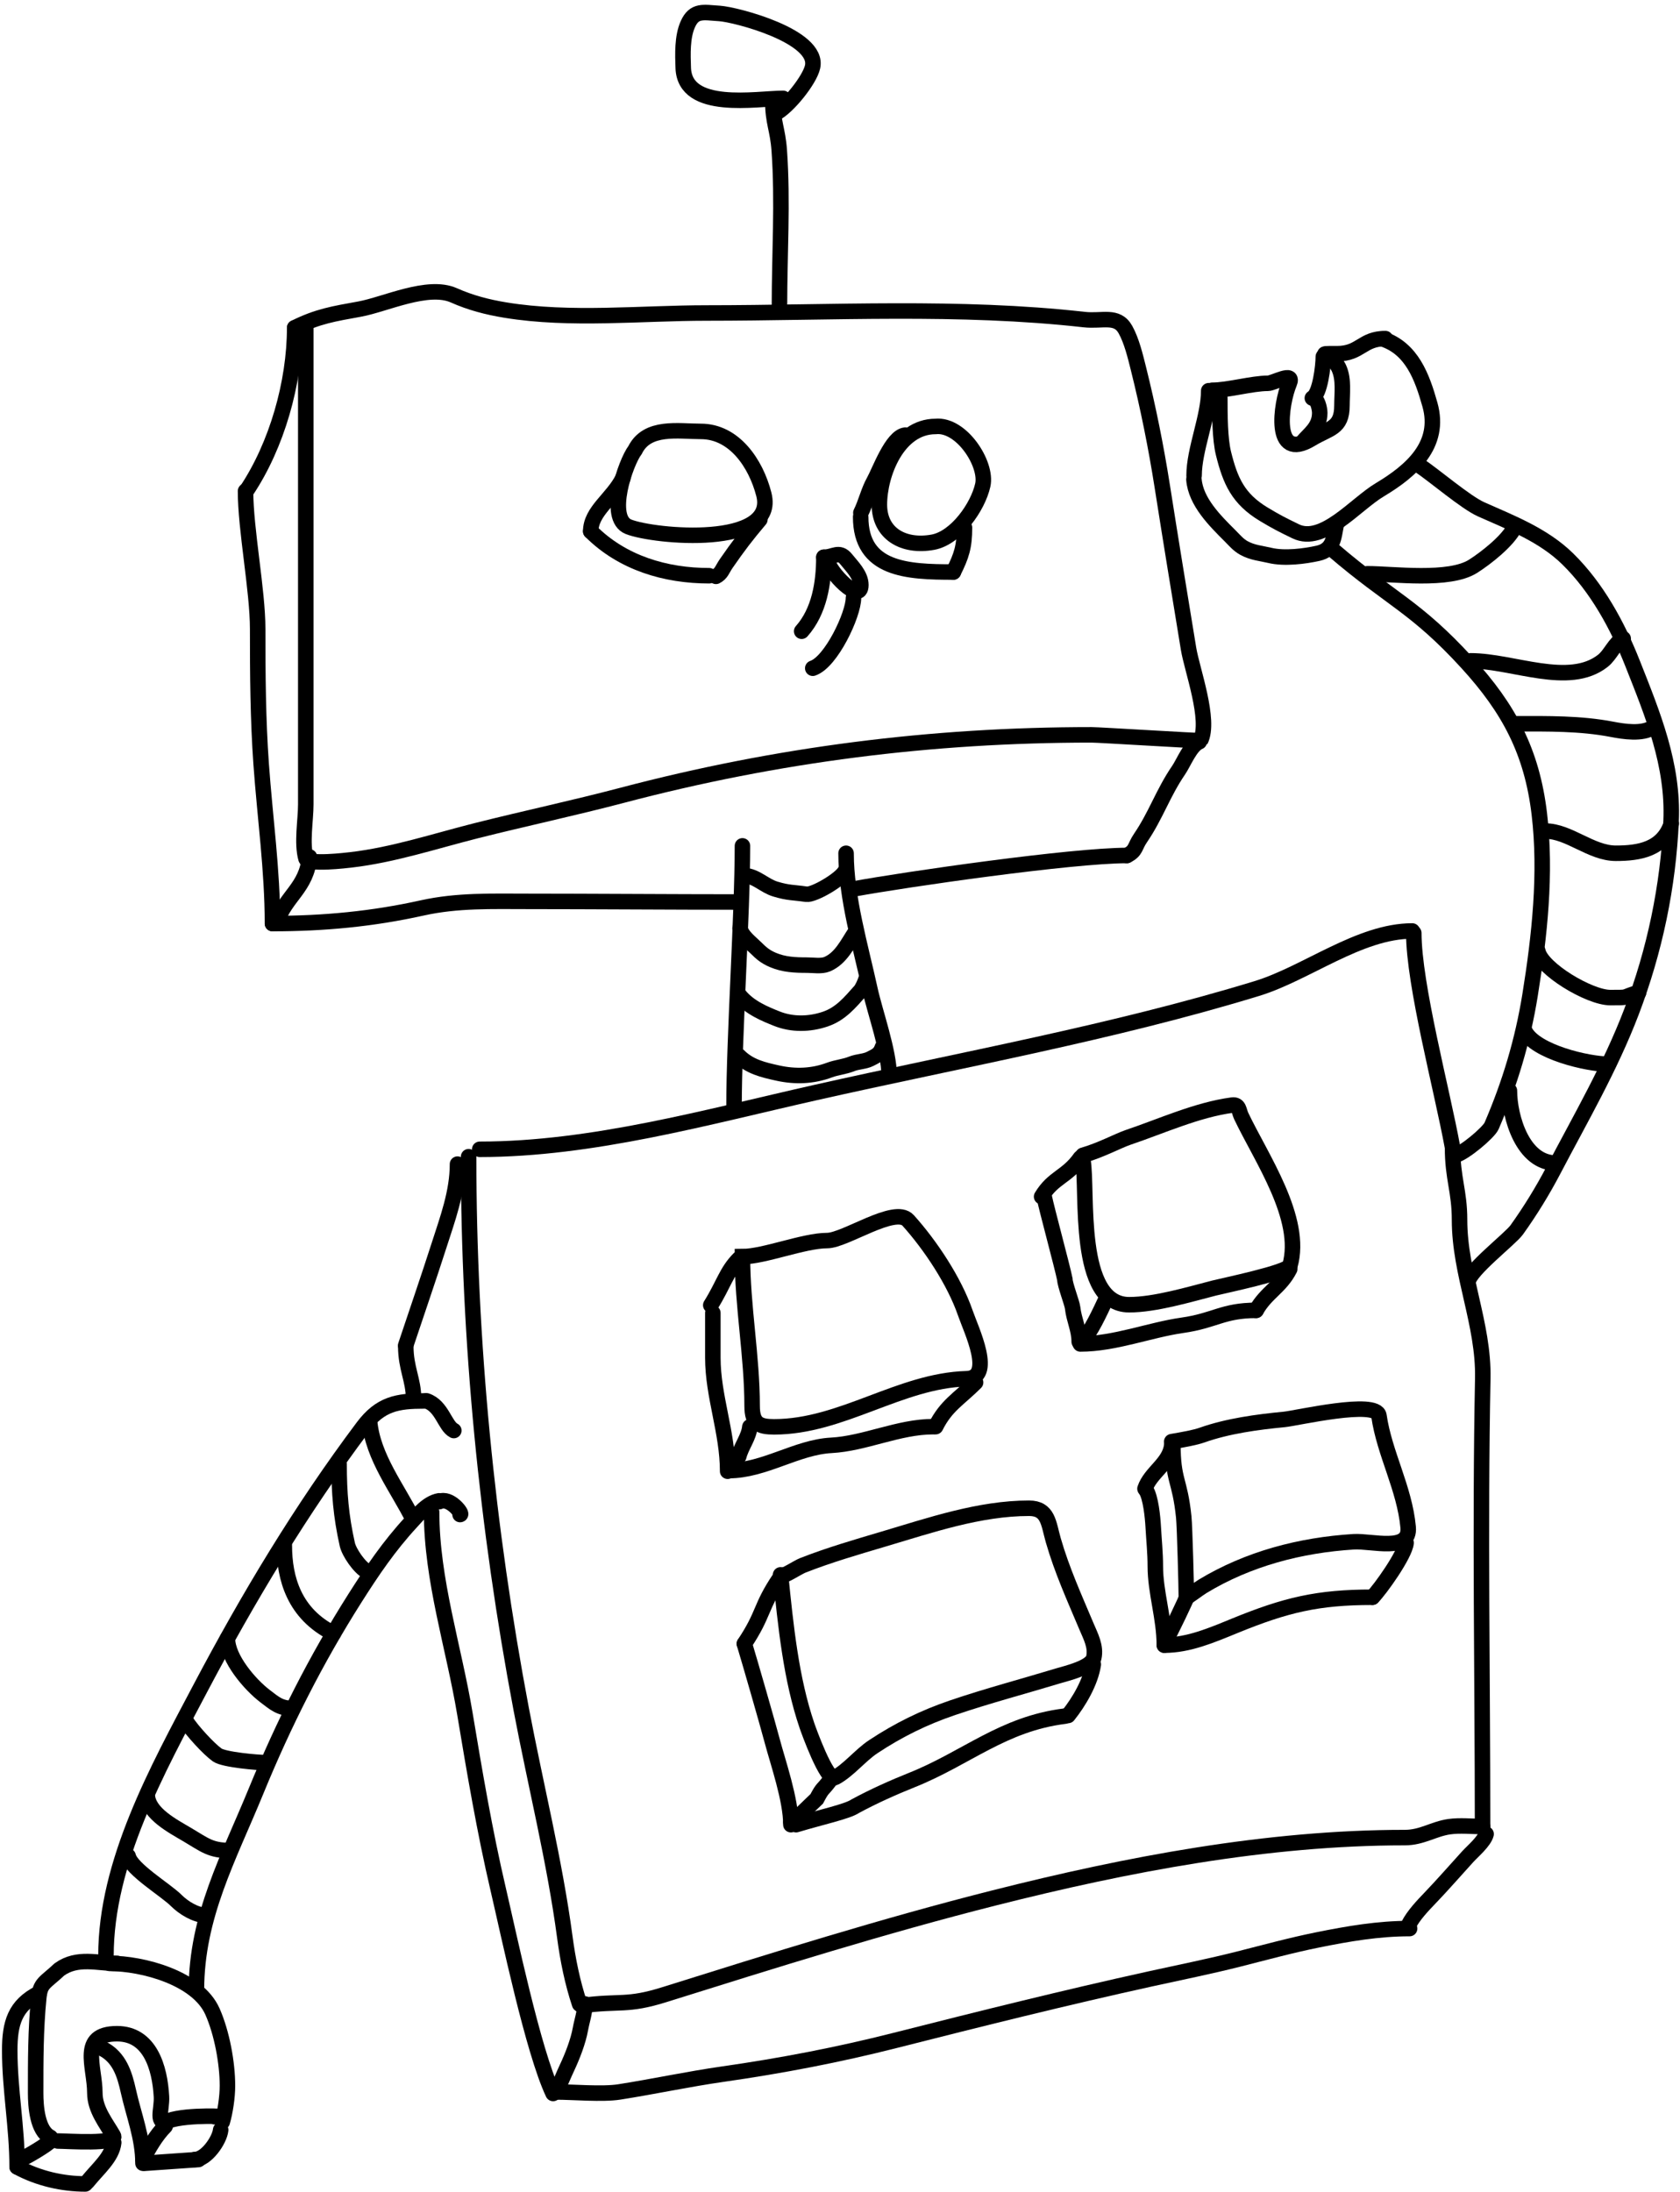 <svg width="325" height="424" viewBox="0 0 325 424" fill="none" xmlns="http://www.w3.org/2000/svg">
<path d="M59.154 63.415C59.154 94.145 59.154 124.876 59.154 155.606C59.154 158.655 58.334 163.096 59.194 166.105C59.549 167.349 67.132 166.434 67.904 166.344C76.1 165.394 84.197 162.704 92.165 160.696C101.546 158.333 111.008 156.321 120.363 153.856C150.372 145.948 180.207 142.163 211.161 142.163C212.618 142.163 232.189 143.378 232.24 143.276C234.207 139.342 230.59 129.539 229.933 125.538C228.211 115.057 226.491 104.57 224.842 94.079C223.649 86.485 222.095 78.754 220.229 71.29C219.634 68.909 218.924 65.934 217.723 63.773C216.088 60.83 213.269 62.223 209.729 61.825C185.604 59.11 160.943 60.552 136.669 60.552C124.012 60.552 110.354 62.047 97.812 59.995C94.254 59.413 91.022 58.568 87.79 57.132C82.761 54.896 74.513 58.898 69.575 59.796C64.549 60.71 61.472 61.183 57.007 63.415" stroke="black" stroke-width="3" stroke-linecap="round"/>
<path d="M57.007 63.415C57.007 74.063 53.532 86.167 47.7 94.914" stroke="black" stroke-width="3" stroke-linecap="round"/>
<path d="M59.87 165.787C59.322 171.82 55.232 173.304 53.5 178.5" stroke="black" stroke-width="3" stroke-linecap="round"/>
<path d="M232 143.5C230.297 144.181 228.988 147.56 228 149C224.988 153.392 223.627 157.728 220.627 162.128C219.463 163.835 219.814 164.593 218 165.5" stroke="black" stroke-width="3" stroke-linecap="round"/>
<path d="M218 165.5C207.374 165.5 175.424 170.085 165 172M142.5 174.5C131.046 174.5 113.602 174.378 102.147 174.378C95.146 174.378 88.505 174.131 81.665 175.65C72.107 177.774 62.703 178.673 52.712 178.673" stroke="black" stroke-width="3" stroke-linecap="round"/>
<path d="M52.712 178.673C52.712 168.391 51.256 158.097 50.524 147.85C49.9 139.109 49.848 130.462 49.848 121.681C49.848 114.19 47.5 102.49 47.5 95" stroke="black" stroke-width="3" stroke-linecap="round"/>
<path d="M170.117 97.619C170.117 91.75 173.634 82.5 181 82.5C186 82 191.028 89.765 190.122 93.841C189.178 98.09 184.965 104.077 180.457 104.897C174.773 105.93 170.117 103.259 170.117 97.619Z" stroke="black" stroke-width="3" stroke-linecap="round"/>
<path d="M175.128 84.176C172.532 84.465 170.193 91.056 169.043 93.125C167.993 95.014 167.494 97.297 166.537 99.21" stroke="black" stroke-width="3" stroke-linecap="round"/>
<path d="M186.582 102.073C186.582 105.753 185.999 107.535 184.435 110.664" stroke="black" stroke-width="3" stroke-linecap="round"/>
<path d="M184.435 110.664C175.502 110.664 166.5 110.257 166.5 100" stroke="black" stroke-width="3" stroke-linecap="round"/>
<path d="M121.596 101.914C117.328 100.237 121 89.5 122.868 87.04C125.225 82.326 131.193 83.46 135.595 83.46C141.998 83.46 146.21 89.58 147.765 95.63C150.443 106.045 126.63 103.892 121.596 101.914Z" stroke="black" stroke-width="3" stroke-linecap="round"/>
<path d="M147 100.5C144.374 103.603 142.83 105.635 140.5 109C139.709 110.143 139.579 110.961 138.5 111.5" stroke="black" stroke-width="3" stroke-linecap="round"/>
<path d="M120.5 92.5C118.5 96.5 114.278 98.853 114.278 102.789" stroke="black" stroke-width="3" stroke-linecap="round"/>
<path d="M114.278 102.789C120.396 108.907 128.741 111.38 137.186 111.38" stroke="black" stroke-width="3" stroke-linecap="round"/>
<path d="M160.094 108.516C160.315 110.499 166.537 117.1 166.537 113.169C166.537 111.209 164.803 109.57 163.674 108.158C162.318 106.463 161.249 107.8 159.379 107.8" stroke="black" stroke-width="3" stroke-linecap="round"/>
<path d="M159.379 107.8C159.379 112.797 158.501 118.273 155.083 122.118" stroke="black" stroke-width="3" stroke-linecap="round"/>
<path d="M165.106 115.675C165.106 118.895 160.792 128.09 157.231 129.277" stroke="black" stroke-width="3" stroke-linecap="round"/>
<path d="M150.788 59.12C150.788 49.171 151.457 39.01 150.748 29.093C150.452 24.946 149.5 23.733 149.5 19.5" stroke="black" stroke-width="3" stroke-linecap="round"/>
<path d="M151.504 19.03C146.324 19.03 132.478 21.622 132.175 13.144C132.081 10.52 131.963 7.159 133.05 4.713C134.312 1.874 136.014 2.398 139.214 2.605C142.3 2.804 158.515 6.986 157.191 12.945C156.62 15.517 152.385 20.738 150.072 21.894" stroke="black" stroke-width="3" stroke-linecap="round"/>
<path d="M143.629 163.639C143.629 177.02 142 200.659 142 214" stroke="black" stroke-width="3" stroke-linecap="round"/>
<path d="M163.674 165.071C163.674 173.619 166.473 183.035 168.287 191.36C169.266 195.849 172 203.404 172 208" stroke="black" stroke-width="3" stroke-linecap="round"/>
<path d="M92.801 222.342C114.524 222.342 136.771 216.089 157.748 211.365C186.229 204.951 215.239 199.765 243.137 191.241C252.728 188.31 262.982 180.105 273.205 180.105" stroke="black" stroke-width="3" stroke-linecap="round"/>
<path d="M90.653 223.774C90.653 259.53 94.189 295.552 100.835 330.68C103.599 345.289 107.304 360.03 109.266 374.746C109.852 379.136 110.735 383.528 112.13 387.712" stroke="black" stroke-width="3" stroke-linecap="round"/>
<path d="M88.506 225.206C88.506 230.67 86.59 235.779 84.926 240.955C82.842 247.439 80.619 253.878 78.483 260.284" stroke="black" stroke-width="3" stroke-linecap="round"/>
<path d="M82.063 271.022C76.897 271.022 73.603 271.551 70.211 276.073C58.256 292.014 48.046 309.016 38.712 326.702C30.449 342.359 20.497 360.257 20.497 378.405" stroke="black" stroke-width="3" stroke-linecap="round"/>
<path d="M84.926 290.351C82.698 290.756 80.948 292.935 79.517 294.488C75.255 299.113 72.041 303.858 68.7 309.123C61.152 321.016 54.879 333.456 49.53 346.509C44.221 359.463 38 370.718 38 385" stroke="black" stroke-width="3" stroke-linecap="round"/>
<path d="M78.5 260.5C78.5 264.639 80 267 80 270.5" stroke="black" stroke-width="3" stroke-linecap="round"/>
<path d="M83.495 292.499C83.495 305.65 87.785 318.639 89.938 331.555C91.83 342.907 93.76 354.309 96.381 365.519C98.436 374.313 103.132 396.833 107 405" stroke="black" stroke-width="3" stroke-linecap="round"/>
<path d="M85 290.5C87 289.5 89.682 293 89 293" stroke="black" stroke-width="3" stroke-linecap="round"/>
<path d="M82.5 271C85.5 272 86.07 275.89 87.79 276.749" stroke="black" stroke-width="3" stroke-linecap="round"/>
<path d="M21.212 379.837C27.584 379.837 38.198 382.618 41.098 389.144C42.936 393.279 44 399.111 44 403.5C44 405.743 43.557 408.596 43 410.5" stroke="black" stroke-width="3" stroke-linecap="round"/>
<path d="M22.644 379.837C18.879 379.837 15 378.5 11.5 381C8.651 383.663 7.791 383.593 7.5 386.5C6.879 392.709 6.895 398.68 6.895 404.933C6.895 407.41 7.194 412.202 9.758 413.484" stroke="black" stroke-width="3" stroke-linecap="round"/>
<path d="M11.19 414.2C12.998 414.2 22.932 414.921 21.928 413.166C20.542 410.74 18.349 408.104 18.349 404.893C18.349 399.799 15.175 393.439 22.644 393.439C29.026 393.439 30.923 399.998 31.235 405.609C31.375 408.123 29.961 411.229 32.667 410.262C36.278 408.973 45.335 409.5 41.5 409.5" stroke="black" stroke-width="3" stroke-linecap="round"/>
<path d="M10 414C8.886 415.114 5.329 417.13 4.031 417.779" stroke="black" stroke-width="3" stroke-linecap="round"/>
<path d="M22 414.5C21.688 417.311 19 419.5 16.917 422.074" stroke="black" stroke-width="3" stroke-linecap="round"/>
<path d="M31.951 411.336C30.197 413.09 28.728 415.634 27.655 417.779" stroke="black" stroke-width="3" stroke-linecap="round"/>
<path d="M42.689 412.052C42.462 414.1 39.869 417.779 37.678 417.779" stroke="black" stroke-width="3" stroke-linecap="round"/>
<path d="M28 418.5L38.394 417.779" stroke="black" stroke-width="3" stroke-linecap="round"/>
<path d="M27.655 418.495C27.655 413.612 25.864 409.182 24.832 404.535C24.115 401.312 23.123 397.974 19.781 396.303" stroke="black" stroke-width="3" stroke-linecap="round"/>
<path d="M16.5 422.5C12.24 422.5 7.5 421.5 3.315 419.211" stroke="black" stroke-width="3" stroke-linecap="round"/>
<path d="M3.315 419.211C3.315 411.486 1.884 404.325 1.884 396.66C1.884 391.424 2.859 387.94 7.611 385.564" stroke="black" stroke-width="3" stroke-linecap="round"/>
<path d="M71.5 275C72.126 281.891 76.926 287.952 79.915 293.931" stroke="black" stroke-width="3" stroke-linecap="round"/>
<path d="M65.597 283.192C65.597 288.765 65.948 293.258 67.188 298.783C67.537 300.337 69.554 303.277 71 304" stroke="black" stroke-width="3" stroke-linecap="round"/>
<path d="M55 299C55 305.348 56.918 312.209 64.5 316" stroke="black" stroke-width="3" stroke-linecap="round"/>
<path d="M44 317C44 320.843 48.343 325.893 51.28 328.134C53.065 329.496 54.169 330.5 56.5 330.5" stroke="black" stroke-width="3" stroke-linecap="round"/>
<path d="M36 333C37.14 334.798 40.318 338.285 42 339.5C43.312 340.447 49.924 341 51.5 341" stroke="black" stroke-width="3" stroke-linecap="round"/>
<path d="M28.5 347.5C28.878 350.898 33.343 353.232 36.246 354.94C39.57 356.895 40.677 358 44.5 358" stroke="black" stroke-width="3" stroke-linecap="round"/>
<path d="M24.792 359.076C25.36 361.632 32.033 365.601 34.099 367.667C35.485 369.053 37.836 370.531 39.825 370.531" stroke="black" stroke-width="3" stroke-linecap="round"/>
<path d="M112.5 388C120 387 121.249 388.163 128.516 385.882C149.68 379.241 170.878 372.587 192.389 367.15C218.085 360.655 245.139 355.497 271.773 355.497C275.096 355.497 277.314 353.825 280.363 353.389C282.433 353.094 284.716 353.349 286.806 353.349" stroke="black" stroke-width="3" stroke-linecap="round"/>
<path d="M286.806 353.349C286.806 324.461 286.274 295.527 286.846 266.648C287.055 256.119 282.352 246.507 282.352 236C282.352 230.395 281 228 281 222C279 211 273.5 190.504 273.5 180.5" stroke="black" stroke-width="3" stroke-linecap="round"/>
<path d="M281.5 223.5C283.228 223.116 288.001 219.096 288.556 217.808C292.078 209.638 294.574 201.329 295.994 192.514C297.825 181.141 299.157 168.947 297.783 157.435C296.349 145.413 291.902 137.079 283.823 128.243C273.779 117.257 269.196 116.097 258 106.5" stroke="black" stroke-width="3" stroke-linecap="round"/>
<path d="M284 248C284.223 245.767 292.166 239.666 293.408 237.933C296.008 234.305 298.417 230.392 300.488 226.439C305.804 216.289 311.503 206.52 315.601 195.775C320.108 183.956 322.727 171.467 323.277 158.827C323.751 147.912 319.713 138.18 315.8 128.283C312.909 120.971 308.916 113.656 303.272 108.118C298.606 103.541 292.357 101.124 286.528 98.534C283.543 97.207 277.5 92 274.5 90" stroke="black" stroke-width="3" stroke-linecap="round"/>
<path d="M235.978 77.017C235.978 80.215 235.978 84.88 236.694 87.755C238 93 239.5 96.5 244.5 99.5C247 101 248 101.5 250.654 102.789C255.913 105.343 262.183 97.585 266.921 94.755C273.082 91.075 278.807 86.047 276.625 78.29C275.108 72.895 273.122 67.445 267.477 65.563" stroke="black" stroke-width="3" stroke-linecap="round"/>
<path d="M234.5 75.5C237.602 75.5 242.183 74.154 245.285 74.154C246.374 74.154 250.429 71.76 249.421 74.154C247.761 78.096 246.104 89.514 253.716 84.892C257.144 82.811 259.603 82.956 259.603 78.449C259.603 76.095 260.002 73.441 259.046 71.29C257.696 68.254 253.805 68.427 258.648 68.427C263.216 68.427 263.487 65.5 268 65.5" stroke="black" stroke-width="3" stroke-linecap="round"/>
<path d="M233.831 75.585C233.831 80.628 231 86.965 231 92" stroke="black" stroke-width="3" stroke-linecap="round"/>
<path d="M256 69C256 70.757 255.383 76.263 253.876 77.017" stroke="black" stroke-width="3" stroke-linecap="round"/>
<path d="M254 77C254.882 77.11 255.307 79.055 255.307 79.881C255.307 82.716 253.205 83.994 252 85.5" stroke="black" stroke-width="3" stroke-linecap="round"/>
<path d="M230.967 92.767C231.329 97.109 235.081 100.778 237.967 103.664C238.835 104.532 239.546 105.407 240.632 106.011C242.302 106.938 244 107.045 245.643 107.442C248.5 108.134 252.464 107.597 254.949 107.045C257.974 106.373 257.986 104.069 258.5 101.5" stroke="black" stroke-width="3" stroke-linecap="round"/>
<path d="M264.5 111C269.512 111 280.326 112.51 284.977 109.55C287.454 107.974 291.653 104.694 293 102" stroke="black" stroke-width="3" stroke-linecap="round"/>
<path d="M284.5 127.845C292.733 127.845 303.5 133 310.073 127.845C311.589 126.656 312.354 124.378 314.01 123.55" stroke="black" stroke-width="3" stroke-linecap="round"/>
<path d="M293.249 140.015C299.441 140.015 305.718 139.915 311.823 141.089C314.142 141.535 317.697 142.091 319.737 140.731" stroke="black" stroke-width="3" stroke-linecap="round"/>
<path d="M298.976 160.776C303.523 160.776 307.803 165.071 312.578 165.071C317.109 165.071 321.657 164.324 323.317 159.344" stroke="black" stroke-width="3" stroke-linecap="round"/>
<path d="M297.5 184C298.185 187.423 307.465 192.991 311.504 192.991C315.544 192.991 313.5 192.991 317 192" stroke="black" stroke-width="3" stroke-linecap="round"/>
<path d="M295 199.5C297 203.5 307.12 205.877 311.146 205.877" stroke="black" stroke-width="3" stroke-linecap="round"/>
<path d="M292 211C292 216.048 294.564 225 301 225" stroke="black" stroke-width="3" stroke-linecap="round"/>
<path d="M145.5 272C145.5 262.402 143.629 252.701 143.629 243.103C147.811 243.103 155.521 240 160 240C163.502 240 173.123 233.256 175.685 236.103C180.019 240.919 184.629 247.874 186.741 254C187.89 257.33 192.416 266.572 186.98 266.727C174.082 267.096 162.826 276.034 149.754 276.034C146.866 276.034 145.5 275.444 145.5 272Z" stroke="black" stroke-width="3" stroke-linecap="round"/>
<path d="M209.5 224.5C210.5 230.5 208.108 252.409 218.439 252.409C223.44 252.409 230.063 250.422 234.865 249.188C236.501 248.767 249.17 246.149 249.54 244.853C252.146 235.734 243.93 223.953 240.115 215.899C239.631 214.878 239.741 213.608 238.365 213.791C231.589 214.695 224.694 217.859 218.24 220.035C216.347 220.674 213 222.5 209.5 223.5" stroke="black" stroke-width="3" stroke-linecap="round"/>
<path d="M151 304.669C152 314.612 153.036 324.823 156.117 333.861C156.367 334.594 159.974 344.7 161.526 343.884C164.108 342.525 166.42 339.576 168.924 337.918C173.832 334.666 178.761 332.248 184.315 330.361C191.095 328.059 198.026 326.235 204.877 324.157C206.275 323.733 211.173 322.613 211.598 320.697C212.082 318.522 210.976 316.533 210.167 314.612C207.833 309.07 205.437 303.801 203.763 297.987C202.821 294.712 202.806 291.783 199.07 291.783C189.5 291.783 179.971 295.062 170.912 297.749C165.662 299.306 160.388 300.834 155.282 302.84C154.392 303.189 151.504 305.055 151.504 304.669" stroke="black" stroke-width="3" stroke-linecap="round"/>
<path d="M226.892 279.194C226.892 286.659 228.237 286.061 229 293.5C229.19 295.352 229.5 307.13 229.5 309C229.5 309.172 231.854 307.37 232.638 306.896C241.471 301.555 251.522 298.913 261.87 298.266C265.438 298.043 272.869 300.383 272.409 295.442C271.708 287.902 267.799 281.15 266.762 273.886C266.312 270.74 250.832 274.373 248.427 274.602C243.237 275.096 237.48 275.878 232.558 277.624C231.186 278.111 229 278.5 226.672 278.897" stroke="black" stroke-width="3" stroke-linecap="round"/>
<path d="M226.672 279.613C226.283 283.111 222.55 284.851 221.5 288" stroke="black" stroke-width="3" stroke-linecap="round"/>
<path d="M230 308C229 310.5 227 314.5 225.5 317.5" stroke="black" stroke-width="3" stroke-linecap="round"/>
<path d="M272.011 298.478C271.802 300.779 267 307.5 265.5 309" stroke="black" stroke-width="3" stroke-linecap="round"/>
<path d="M265.5 309C254.944 309 248.756 310.477 238.842 314.532C234.414 316.344 229.953 318.271 225.24 318.271" stroke="black" stroke-width="3" stroke-linecap="round"/>
<path d="M225.24 318.271C225.24 313.017 223.5 308.034 223.5 303C223.5 300.436 223.233 297.902 223.092 295.363C222.994 293.59 222.63 289.657 221.661 288.204" stroke="black" stroke-width="3" stroke-linecap="round"/>
<path d="M150.788 305.385C147 311 147.876 312.186 144 318" stroke="black" stroke-width="3" stroke-linecap="round"/>
<path d="M160.5 344.5C159 346.5 159.235 345.662 158 348C156.735 349.162 154.023 351.989 153 352.5" stroke="black" stroke-width="3" stroke-linecap="round"/>
<path d="M211.5 322C210.981 325.46 208.698 329.284 206.627 331.873" stroke="black" stroke-width="3" stroke-linecap="round"/>
<path d="M206 332C194 333.5 186.984 340.128 176.401 344.361C172.872 345.773 169 347.5 165.464 349.412C163.98 350.439 159 351.5 154 353" stroke="black" stroke-width="3" stroke-linecap="round"/>
<path d="M153 353C153 348.13 150.5 341 149.4 336.842C148.516 333.5 145.109 321.658 144 318" stroke="black" stroke-width="3" stroke-linecap="round"/>
<path d="M143 243.5C140.5 246 140 248.5 137.5 252.5" stroke="black" stroke-width="3" stroke-linecap="round"/>
<path d="M145.061 276.034C144.86 278.044 143.402 279.805 142.913 281.761" stroke="black" stroke-width="3" stroke-linecap="round"/>
<path d="M188.73 267.443C185.463 270.71 183.05 271.9 181 276" stroke="black" stroke-width="3" stroke-linecap="round"/>
<path d="M180.5 276C173.863 276 167.277 279.273 160.81 279.613C154.141 279.964 147.847 284.5 141 284.5" stroke="black" stroke-width="3" stroke-linecap="round"/>
<path d="M140.765 284.624C140.765 277.055 137.902 270.105 137.902 262.67C137.902 261 137.902 255.5 137.902 254" stroke="black" stroke-width="3" stroke-linecap="round"/>
<path d="M209 224C206.381 227.703 203.751 227.748 201.5 231.5" stroke="black" stroke-width="3" stroke-linecap="round"/>
<path d="M213.786 251.693C213.083 253.177 210.732 258.384 209.5 259" stroke="black" stroke-width="3" stroke-linecap="round"/>
<path d="M249.5 245.5C247.704 249.034 245 250 243 253.5" stroke="black" stroke-width="3" stroke-linecap="round"/>
<path d="M243 253.5C236.58 253.5 235 255.5 228.726 256.389C222.452 257.277 215.639 260 209 260" stroke="black" stroke-width="3" stroke-linecap="round"/>
<path d="M208.775 259.568C208.775 257.215 207.76 255.338 207.5 253C207.399 252.092 206 248.5 206 247.5C205.5 245 202.5 234 202 231.5" stroke="black" stroke-width="3" stroke-linecap="round"/>
<path d="M113.143 387.679C113.143 389.412 112.591 390.852 112.284 392.54C111.844 394.963 110.72 397.842 109.66 400.086C108.983 401.519 108.381 403.079 107.701 404.439" stroke="black" stroke-width="3" stroke-linecap="round"/>
<path d="M287.49 354.812C287.126 356.267 284.918 358.111 283.934 359.189C281.525 361.83 279.178 364.543 276.703 367.122C275.247 368.64 273.416 370.552 272.471 372.443" stroke="black" stroke-width="3" stroke-linecap="round"/>
<path d="M272.689 373.096C266.634 373.096 260.844 374.092 254.925 375.284C249.791 376.318 244.705 377.711 239.628 378.997C233.963 380.431 228.249 381.574 222.542 382.83C205.982 386.475 189.578 390.571 173.145 394.741C162.144 397.532 151.138 399.643 139.915 401.246C133.172 402.21 126.507 403.652 119.794 404.705C116.537 405.216 110.81 404.705 107.5 404.705" stroke="black" stroke-width="3" stroke-linecap="round"/>
<path d="M144.113 169.386C146.332 169.557 147.889 171.367 150 172C152.56 172.768 153.344 172.615 156 173C157.394 173.202 162.672 170.156 163.5 168.5" stroke="black" stroke-width="3" stroke-linecap="round"/>
<path d="M143.163 179.592C143.426 181.039 145.253 182.394 146.236 183.376C147.319 184.46 148.103 185.107 149.519 185.71C151.67 186.627 153.836 186.712 156.125 186.712C157.294 186.712 158.918 186.989 160.014 186.528C162.69 185.401 163.982 182.541 165.473 180.304" stroke="black" stroke-width="3" stroke-linecap="round"/>
<path d="M143 192.5C145 195 148.19 196.225 150.231 197.05C153.216 198.257 156.603 198.188 159.645 197.155C162.621 196.146 164.412 193.959 166.423 191.696C166.812 191.258 167.345 190.042 167.5 189.5" stroke="black" stroke-width="3" stroke-linecap="round"/>
<path d="M142.926 204.276C145.019 206.369 147.624 206.97 150.468 207.598C153.829 208.34 157.217 208.227 160.476 207.005C161.862 206.485 163.377 206.384 164.761 205.818C165.886 205.358 167.241 205.396 168.321 204.856C169.528 204.252 170.259 203.921 170.695 202.614" stroke="black" stroke-width="3" stroke-linecap="round"/>
</svg>
